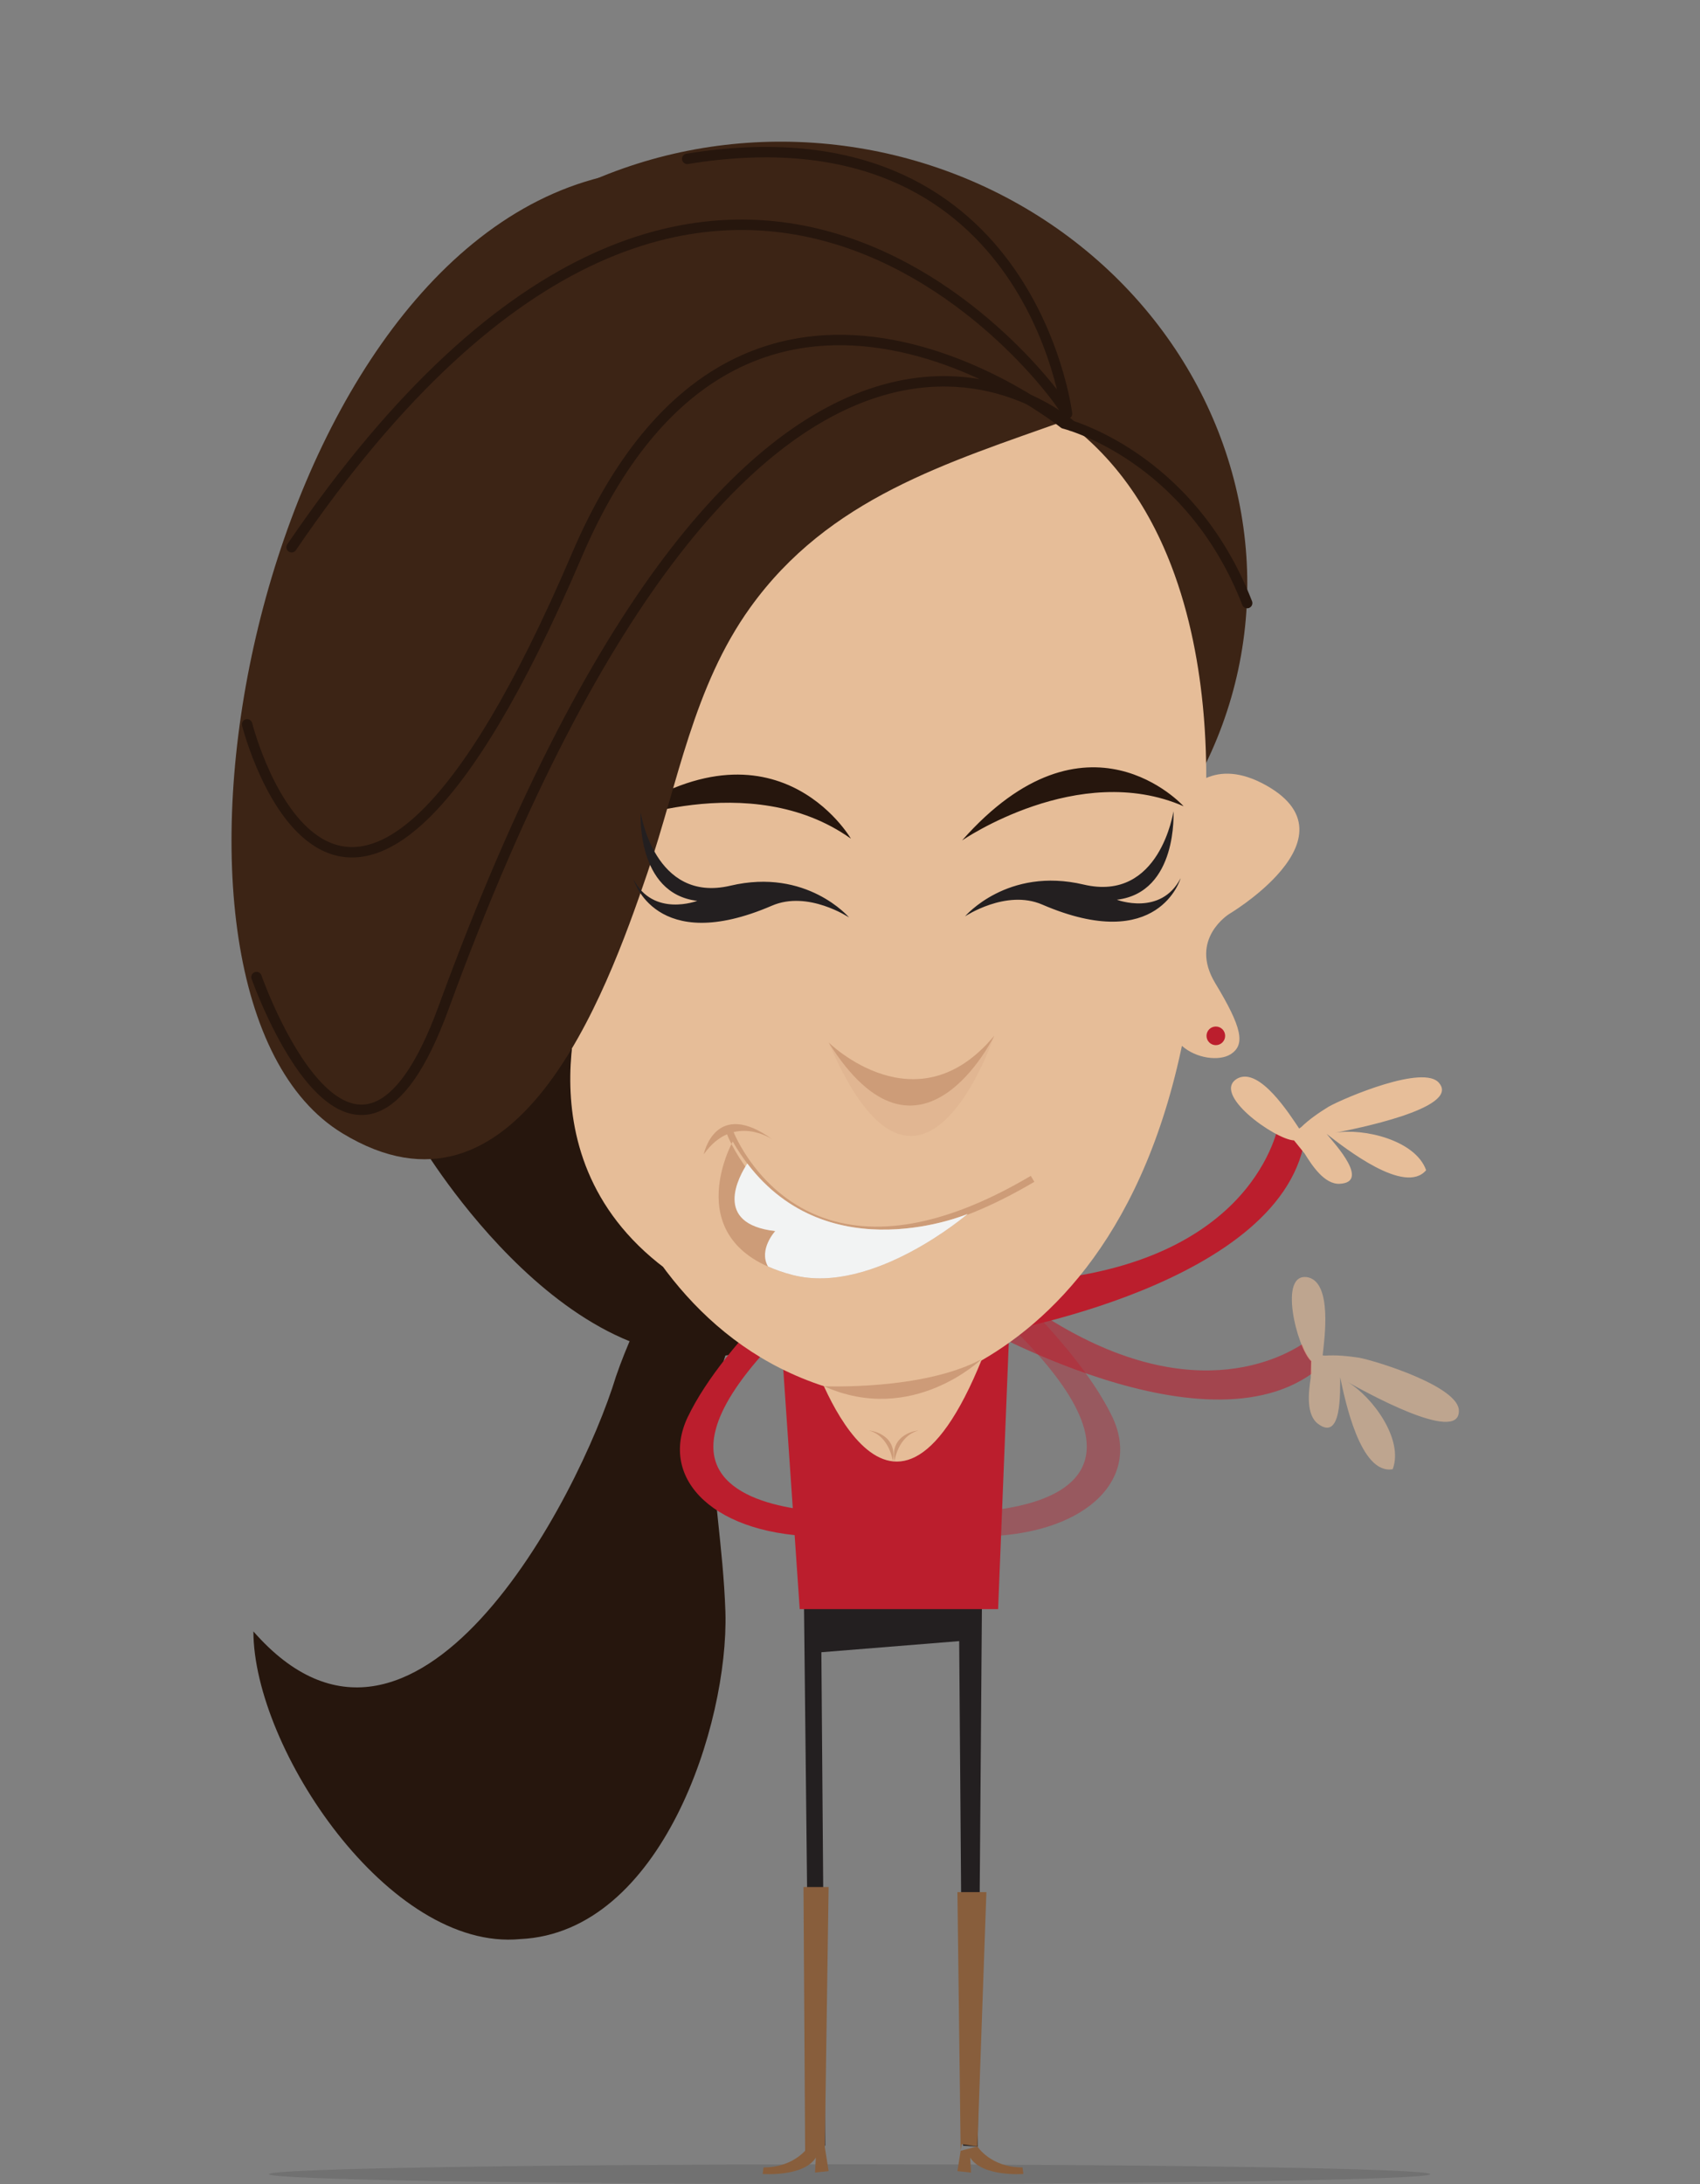 <svg xmlns="http://www.w3.org/2000/svg" width="325.958" height="418.657" viewBox="0 0 325.958 418.657"><rect x="0" y="0" width="325.958" height="418.657" fill="#808080" stroke="none"/><path fill="#26160D" d="M175.45 222.219c-28.639-14.139-49.749 19.647-57.324 41.583-7.168 23.492-38.728 84.122-69.54 48.931.041 22.44 26.014 61.39 51.162 58.979 27.111-1.261 39.96-41.205 39.344-62.664-.854-25.554-8.848-43.423 9.456-65.666 7.139-7.686 33.536-21.233 36.144-14.43"/><path fill="#26160D" d="M80.64 219.165s30.02 50.793 65.076 39.196c54.373-17.988 2.69 0 2.69 0s2.092-37.336 3.112-39.799c1.02-2.463-57.411-48.587-57.411-48.587l-13.467 49.19z"/><path fill="#BB1E2D" d="M160.481 238.729s-21.457 17.674-28.714 33.129c.628.27 1.247.572 1.851.923 1.149.582 2.3 1.499 3.336 2.542 1.271-7.53 9.75-18.911 31.928-36.122l-8.401-.472zM137.309 273.762c-1.873-.424-3.691-1.165-5.38-2.258-5.897 12.22 5.401 23.038 25.836 23.037-.466-1.781.647-3.439 2.402-4.647-8.579-.282-26.707-2.477-22.858-16.132z"/><path opacity=".4" fill="#BB1E2D" d="M213.39 271.861l.005-.003-.058-.117-.105-.237-.01.006c-7.413-15.371-28.545-32.781-28.545-32.781l-8.399.471c20.699 16.063 29.463 27.047 31.573 34.562.112.398.202.784.277 1.162l.031.159c2.342 12.475-14.873 14.537-23.167 14.81 1.754 1.208 2.868 2.866 2.402 4.647 20.238.003 31.501-10.606 25.996-22.679z"/><path fill="#231F20" d="M188.33 300.645l-34.269-1.608 1.234 112.533 2.931-.264-.737-94.581 26.424-2.133.739 96.714 2.821.195z"/><path opacity=".15" fill="#211F1F" d="M162.893 414.892c-61.488 0-111.339.84-111.339 1.882 0 1.039 49.851 1.883 111.339 1.883 61.495 0 111.353-.844 111.353-1.883 0-1.042-49.858-1.882-111.353-1.882z"/><path fill="#BB1E2D" d="M193.767 248.834l-2.389 59.625h-38.042l-4.197-61.216"/><path fill="#885E3C" d="M187.407 411.468s2.536 4.018 8.647 4.018l.172 1.25s-7.839.618-10.199-3.134l.162 2.866-2.614-.273.819-5.177 3.013.45zM155.05 411.468s-2.537 4.018-8.645 4.018l-.172 1.25s7.835.618 10.194-3.134l-.155 2.866 2.609-.273-.819-5.177-3.012.45zM158.149 411.57l.731-49.833h-4.819l.314 50.554zM187.407 411.468l1.725-48.763h-5.557l.62 49.586z"/><path fill="#E6BD98" d="M155.514 259.519s14.677 45.886 32.816.884l-31.858-.884"/><path fill="#CD9B78" d="M166.638 274.232c-.225-.063 5.55.403 4.559 5.901 0 0-.602-4.815-4.559-5.901zM176.069 274.232c.225-.063-5.549.403-4.558 5.901.001 0 .603-4.815 4.558-5.901z"/><path opacity=".6" fill="#BB1E2D" d="M251.528 260.962c-.812-.97-1.432-2.086-1.823-3.294-6.148 3.956-26.355 13.101-57.248-10.928l-9.609 4.842s46.202 27.735 68.693 11.731c-.093-.781-.099-1.569-.013-2.351z"/><path fill="#E7BE99" d="M251.383 260.925c-2.684-2.487-6.476-17.352-.51-16.051 4.55 1.152 3.101 11.631 2.733 14.945l.472.05c2.118-.159 4.477.09 6.543.404 3.366.643 19.334 5.588 19.102 10.257-.033 6.319-18.369-3.954-21.336-5.608 4.749 2.801 10.808 11.009 8.647 16.72-6.228 1.066-9.13-13.226-10.073-17.637-.022 2.776.343 12.393-4.238 8.939-2.38-1.784-1.792-6.224-1.414-8.771" opacity=".6"/><path fill="#BB1E2D" d="M245.27 215.069c-.507 2.812-6.419 28.927-51.3 30.772l-4.208 9.903s57.346-9.341 60.6-38.566c-2.084-.212-3.776-.989-5.092-2.109z"/><path fill="#E7BE99" d="M248.118 218.612c-3.655-.165-16.151-9.065-10.756-11.924 4.218-2.06 9.88 6.877 11.739 9.644l.392-.267c1.514-1.49 3.476-2.823 5.256-3.917 2.985-1.683 18.37-8.22 21.208-4.506 4.056 4.845-16.578 8.846-19.912 9.498 5.435-.929 15.362 1.424 17.4 7.18-4.067 4.836-15.513-4.201-19.081-6.959 1.776 2.133 8.266 9.24 2.538 9.562-2.969.175-5.388-3.595-6.744-5.783"/><ellipse transform="matrix(-.985 -.175 .175 -.985 281.364 245.485)" fill="#3C2415" cx="151.517" cy="110.324" rx="87.838" ry="82.952"/><path fill="#E6BD98" d="M108.421 193.445s6.232 65.917 58.881 74.541c0 0 61.407-3.675 63.067-103.355.087-5.233-.395 7.664 0 0 0 0 15.757-108.993-83.273-93.806-99.024 15.178-55.337 98.889-55.337 98.889l16.662 23.731zM242.673 150.497c-4.798-2.661-8.534-2.606-11.388-1.364.058-29.51-8.823-89.866-84.189-78.308-99.024 15.178-55.337 98.889-55.337 98.889l16.662 23.731s6.232 65.916 58.881 74.541c0 0 45.701-2.745 59.314-67.506 2.785 2.473 7.182 2.962 9.319 1.628 2.929-1.83 2.187-5.182-2.934-13.656-5.107-8.479 2.72-13.271 2.72-13.271s5.149-3.059 9.062-7.329c4.695-5.104 7.627-11.951-2.11-17.355zM112.393 188.425c-.229 1.247-14.638 38.083 21.258 58.753 35.897 20.67-21.258-58.753-21.258-58.753z"/><path fill="#26160D" d="M163.154 160.769s-14.93-25.821-46.254-2.597c0 0 26.929-11.206 46.254 2.597zM226.944 154.553s-18.529-20.557-42.482 6.559c-.001 0 22.281-15.362 42.482-6.559z"/><path fill="#DACF8C" d="M102.677 87.418"/><path fill="#E5B36A" d="M171.689 70.309c-18.594 2.207-56.543 10.898-53.34 36.288.558 6.166 5.678 11.489 3.467 17.714-2.401 7.295-12.536 11.559-19.083 14.255-14.258 5.736-35.715 8.537-45.099-6.922-10.701-17.348 13.895-37.791 23.853-50.36.879 1.259 44.349-23.451 45.227-22.192"/><path fill="#E6BD98" d="M188.594 85.592s-11.373-24.437-41.235-10.05c-29.863 14.387 15.525 11.93 15.093 11.854-.431-.077 27.144-1.553 26.142-1.804z"/><path fill="#3C2415" d="M204.587 80.518c-23.025 8.216-45.671 14.954-60.749 35.958-10.902 15.187-13.813 33.512-19.704 50.859-8.08 23.793-25.207 70.128-58.478 49.914-43.227-26.263-17.514-166.694 49.663-183.29 34.635-8.556 65.633 5.237 84.028 35.025 2.22 3.597 4.044 7.479 5.24 11.534z"/><path stroke="#26160D" stroke-width="2" stroke-linecap="round" stroke-linejoin="round" stroke-miterlimit="10" d="M205.463 81.638s-59.747-54.435-120.407 111.519c-17.277 47.268-35.873-5.855-35.873-5.855M47.385 138.857s18.269 72.747 63.193-32.371c31.912-74.672 93.434-25.305 93.434-25.305s24.032 5.878 35.119 34.428M131.767 30.452c65.63-10.7 72.82 48.852 72.82 48.852.86-.569-65.807-96.17-148.679 25.602" fill="none"/><circle fill="#BB1E2D" cx="233.123" cy="198.565" r="1.786"/><path fill="#231F20" d="M185.031 175.665s8.107-9.55 22.747-6.1c14.63 3.454 17.219-14.042 17.219-14.042s.906 15.54-10.849 16.953c0 0 8.423 3.222 12.226-4.13 0 0-4.155 14.71-26.549 5.051-6.923-2.99-14.794 2.268-14.794 2.268zM162.808 175.88s-8.107-9.55-22.747-6.1c-14.63 3.454-17.219-14.042-17.219-14.042s-.905 15.54 10.849 16.953c0 0-8.423 3.222-12.226-4.13 0 0 4.155 14.71 26.549 5.051 6.924-2.99 14.794 2.268 14.794 2.268z"/><g fill="#CD9C78"><path d="M190.63 198.565s-14.232 29.202-31.749 1.275c-.001 0 16.849 16.65 31.749-1.275z"/><path opacity=".2" d="M190.63 198.565s-14.201 42.325-31.749 1.275c-.001 0 16.849 16.65 31.749-1.275z"/></g><path fill="#CD9B78" d="M157.976 265.732s19.004.844 30.22-5.185c0 0-13.222 12.8-30.22 5.185z"/><path fill="#CD9C78" d="M134.941 221.269s2.169-10.87 13.231-2.807c.001-.001-7.507-5.249-13.231 2.807zM140.496 218.829s-11.081 19.849 11.564 25.602c15.302 3.884 33.479-11.724 33.479-11.724s-29.761 12.638-45.043-13.878zM179.467 234.854c-8.109 2.193-15.451 2.158-21.948-.131-13.232-4.654-17.959-16.86-18.159-17.38l1.242-.467c.045.121 4.725 12.162 17.373 16.602 10.832 3.803 24.18 1.084 39.67-8.072l.678 1.142c-6.67 3.942-12.965 6.715-18.856 8.306z"/><path fill="#F2F3F3" d="M185.539 232.707s-26.407 11.206-42.25-9.668c-1.616 2.472-6.692 11.572 5.344 12.957 0 0-3.227 3.521-1.381 6.784 1.411.628 2.988 1.184 4.808 1.651 15.301 3.884 33.479-11.724 33.479-11.724z"/></svg>